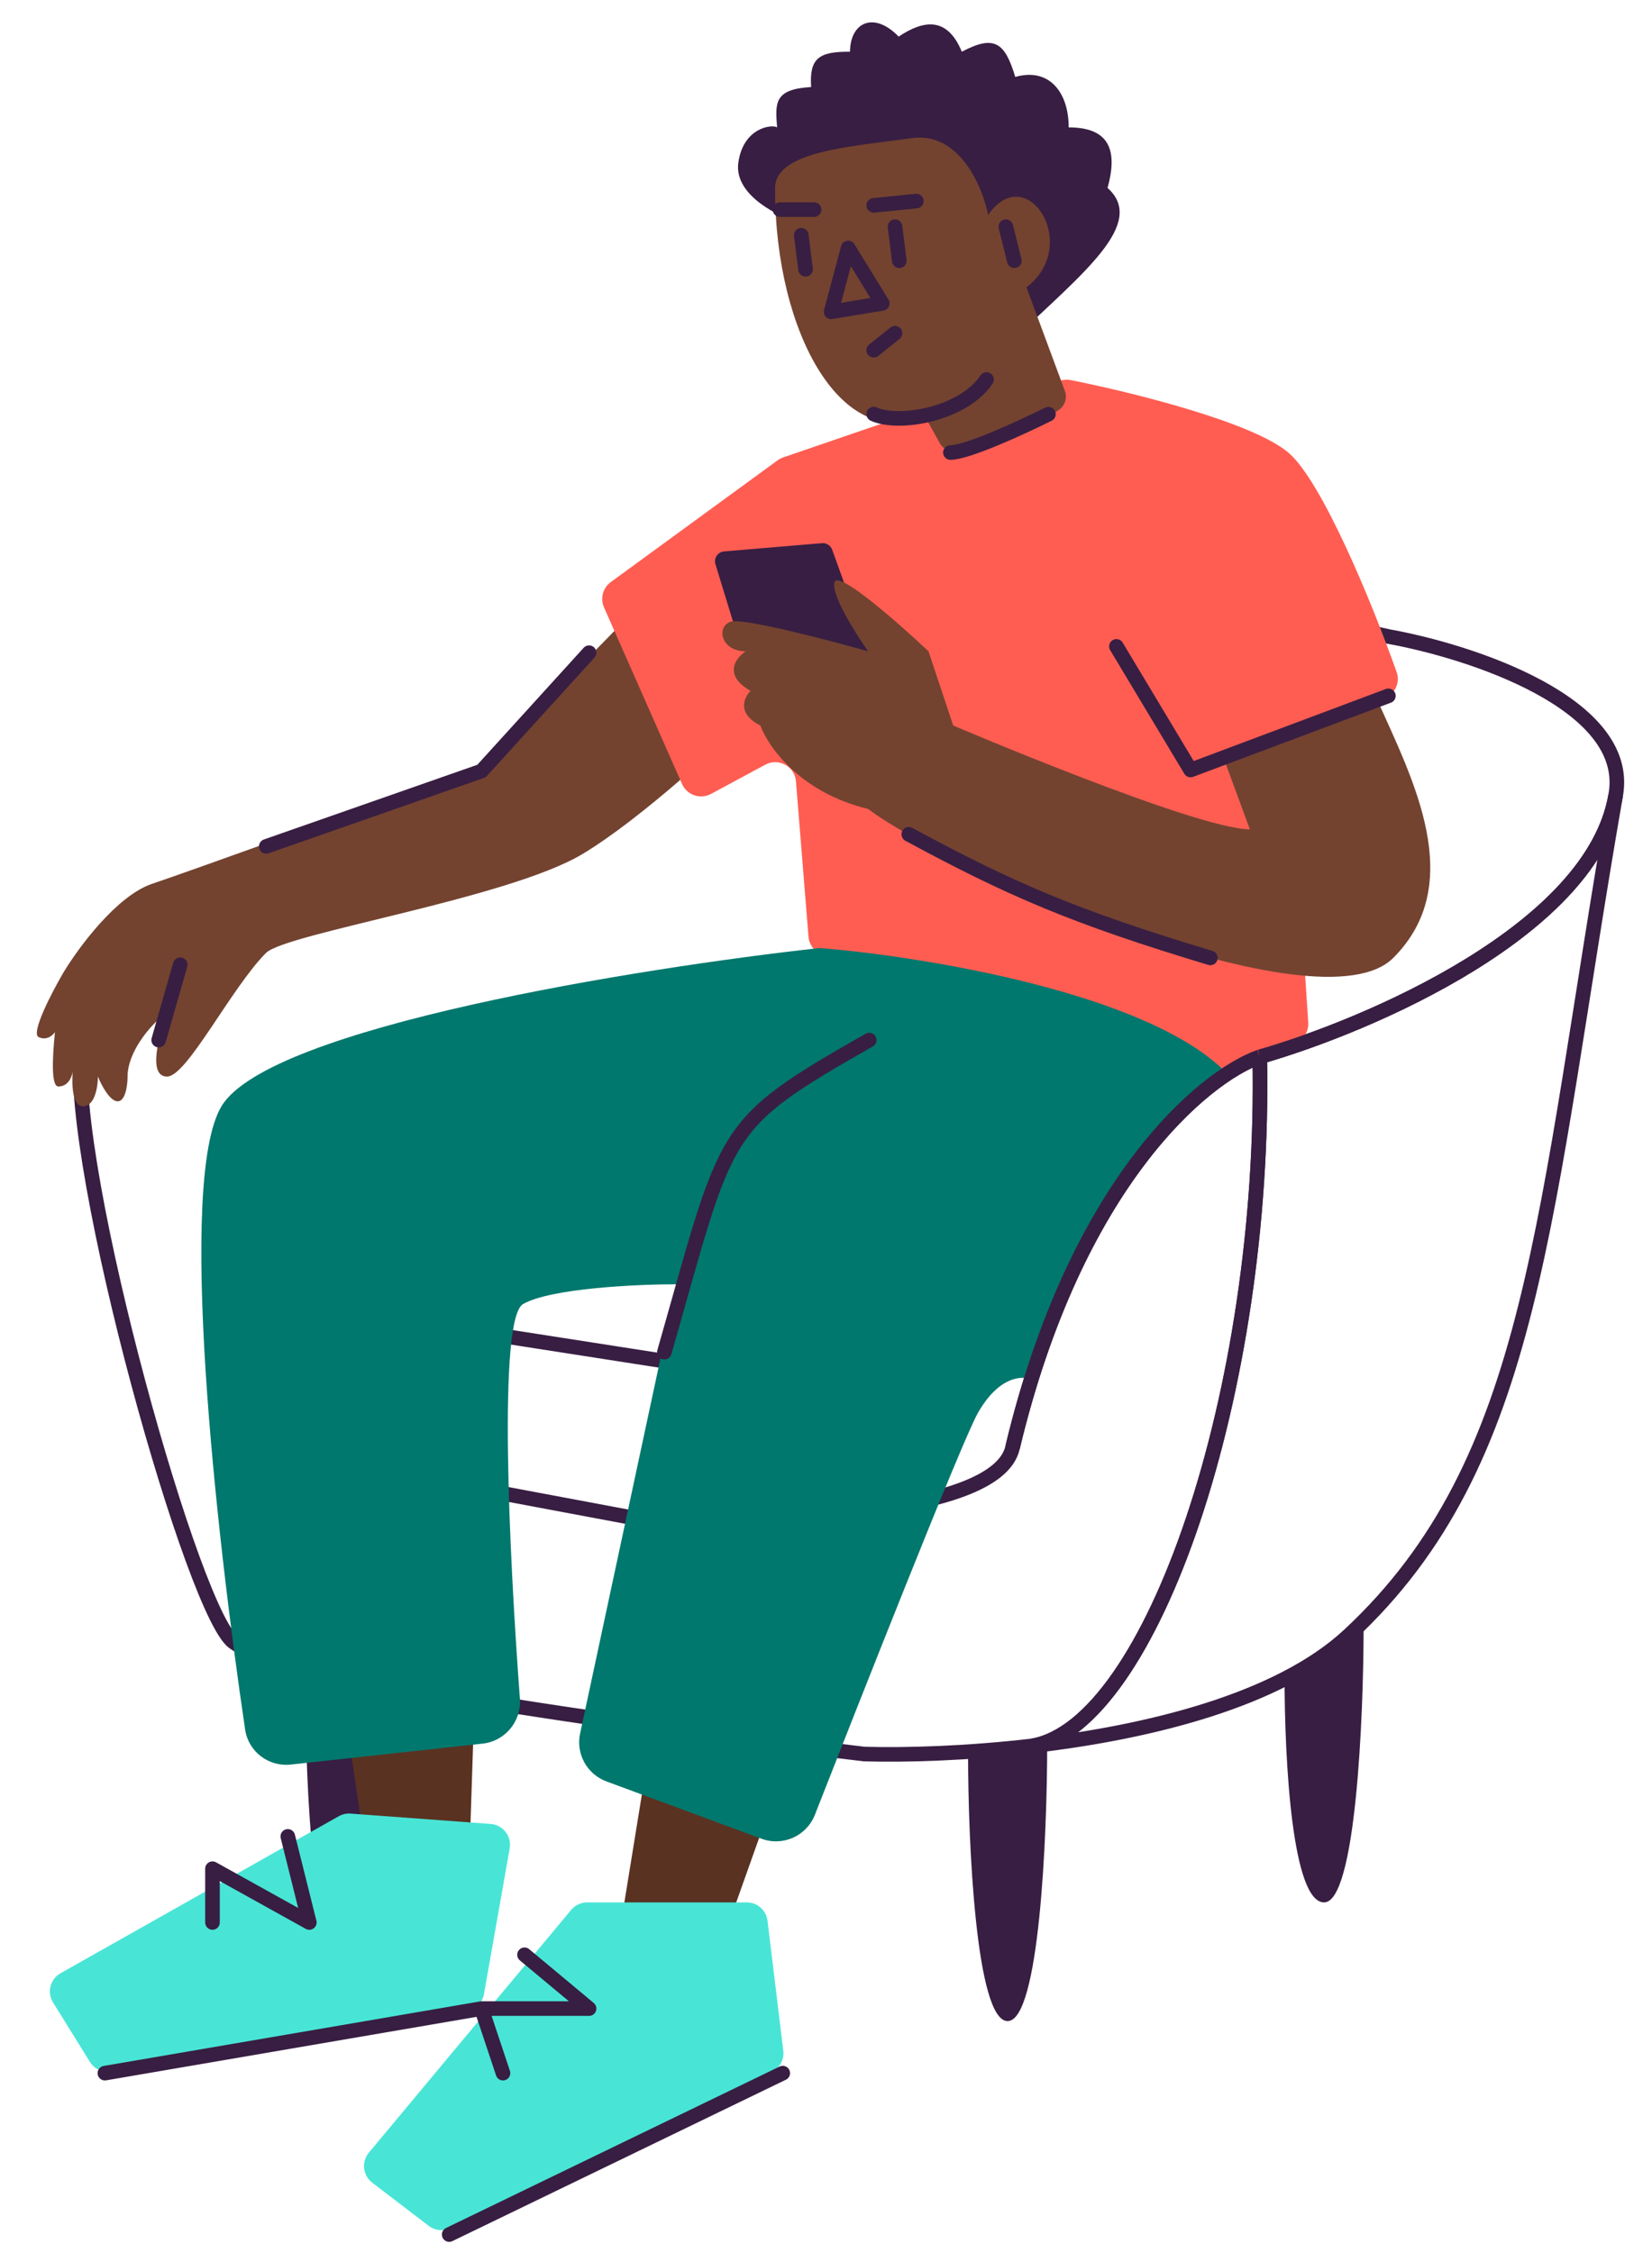 <svg width="55" height="75" viewBox="0 0 55 75" fill="none" xmlns="http://www.w3.org/2000/svg">
<path d="M24.581 5.417C24.419 6.592 26.196 7.264 26.196 7.264L33.801 11.241C36.028 9.107 38.194 7.435 36.874 6.256C37.198 5.081 37.002 4.239 35.58 4.241C35.58 3.065 34.923 2.241 33.801 2.561C33.454 1.407 33.104 1.15 32.022 1.722C31.536 0.546 30.752 0.663 29.919 1.218C29.11 0.378 28.309 0.722 28.299 1.722C27.252 1.712 26.943 1.947 27.005 2.897C25.772 2.968 25.808 3.423 25.871 4.23L25.872 4.241C25.711 4.129 24.742 4.241 24.581 5.417Z" fill="#381E42"/>
<path d="M11.489 65.303C10.435 65.303 10.172 59.377 10.172 56.414L12.806 56.085C12.806 59.158 12.542 65.303 11.489 65.303Z" fill="#381E42"/>
<path d="M21.695 57.73L20.707 63.821L23.341 66.619L25.974 59.212L21.695 57.73Z" fill="#5A3222"/>
<path d="M11.296 55.738L12.206 61.841L15.565 63.707L15.824 55.849L11.296 55.738Z" fill="#5A3222"/>
<path d="M41.942 35.179C42.164 46.357 38.321 57.441 34.37 58.117M41.942 35.179C45.585 34.137 53.056 30.932 53.794 26.455M41.942 35.179C40.076 35.838 35.819 39.36 33.712 48.183C33.185 50.554 24.932 50.707 20.872 50.488L15.605 49.5M53.794 26.455C54.32 23.426 48.965 21.681 46.222 21.188C42.798 20.397 38.54 19.871 36.84 19.706M53.794 26.455C51.36 40.447 51.16 48.63 44.905 54.438C42.555 56.62 38.208 57.67 34.37 58.117M34.37 58.117C32.186 58.37 30.166 58.429 28.773 58.389C28.773 58.389 9.186 56.084 7.704 54.603C6.222 53.121 1.975 37.681 2.765 34.521M15.605 44.294L23.67 45.55" stroke="#381E42" stroke-width="0.486"/>
<path d="M16.099 25.467L22.683 18.718L25.317 23.492C24.165 24.644 21.367 27.245 19.391 28.43C16.922 29.912 9.515 31.064 8.856 31.722C7.704 32.875 6.223 35.837 5.564 35.837C4.906 35.837 5.29 34.466 5.564 33.698C4.961 34.137 4.247 35.047 4.247 35.837C4.247 36.112 4.181 36.661 3.918 36.661C3.655 36.661 3.369 36.112 3.26 35.837C3.26 36.167 3.161 36.825 2.766 36.825C2.418 36.825 2.385 36.143 2.419 35.681C2.377 35.902 2.249 36.167 1.942 36.167C1.713 36.167 1.731 35.316 1.83 34.356C1.758 34.466 1.548 34.652 1.284 34.521C1.021 34.389 1.723 33.039 2.107 32.381C2.601 31.558 3.885 29.813 5.07 29.418C6.255 29.023 12.916 26.619 16.099 25.467Z" fill="#734330"/>
<path d="M42.928 15.097C41.767 14.065 37.668 13.054 35.645 12.652C35.562 12.635 35.478 12.635 35.395 12.649L31.789 13.276C31.753 13.283 31.717 13.292 31.683 13.304L26.073 15.227C26.007 15.25 25.945 15.282 25.889 15.323L20.335 19.376C20.071 19.568 19.977 19.919 20.109 20.218L22.707 26.097C22.87 26.467 23.315 26.62 23.672 26.428L25.478 25.455C25.92 25.217 26.46 25.511 26.5 26.011L26.917 31.18C26.943 31.498 27.184 31.758 27.499 31.811C33.925 32.891 36.615 33.852 40.329 35.691C40.515 35.783 40.733 35.788 40.923 35.704L43.144 34.717C43.41 34.599 43.574 34.327 43.555 34.037L42.961 24.986C42.941 24.684 43.119 24.404 43.401 24.294L46.099 23.238C46.444 23.104 46.623 22.724 46.499 22.375C45.643 19.957 44.014 16.062 42.928 15.097Z" fill="#FF5D52"/>
<path d="M30.771 13.82C28.075 15.097 25.805 11.125 25.805 6.302C25.752 5.025 28.359 4.883 30.345 4.599C31.934 4.372 32.709 6.207 32.899 7.153C34.175 5.309 36.019 8.146 34.175 9.565L35.452 13.011C35.536 13.239 35.461 13.497 35.263 13.637C34.096 14.459 33.23 14.752 31.869 15.022C31.637 15.069 31.403 14.958 31.288 14.751L30.771 13.82Z" fill="#734330"/>
<path d="M23.819 18.78L24.571 21.236L29.262 22.607L27.705 18.297C27.654 18.157 27.516 18.069 27.367 18.081L24.107 18.355C23.897 18.373 23.758 18.579 23.819 18.78Z" fill="#381E42"/>
<path d="M46.386 31.887C48.855 29.418 47.044 25.961 45.857 23.307L40.755 25.282L41.612 27.607C39.836 27.607 31.736 24.151 31.736 24.151L30.913 21.681C29.925 20.749 27.917 18.982 27.785 19.377C27.654 19.772 28.476 21.078 28.903 21.681C27.543 21.297 24.724 20.562 24.329 20.694C23.835 20.858 23.999 21.681 24.822 21.681C24.493 21.901 24.065 22.472 24.987 22.998C24.767 23.218 24.526 23.756 25.316 24.151C25.567 24.85 26.636 26.385 28.903 26.928C31.477 28.904 43.917 34.356 46.386 31.887Z" fill="#734330"/>
<path d="M7.374 36.825C8.954 34.191 21.31 32.216 27.291 31.558C30.693 31.832 38.156 33.039 40.789 35.673C37.383 38.521 36.117 40.997 34.205 45.879C33.913 45.824 33.217 45.879 32.559 47.031C32.025 47.965 28.458 57.024 27.13 60.411C26.853 61.117 26.064 61.471 25.353 61.208L20.19 59.3C19.542 59.06 19.168 58.381 19.313 57.706L22.518 42.751C21.201 42.751 18.337 42.883 17.415 43.409C16.576 43.889 16.946 51.675 17.309 56.546C17.365 57.297 16.818 57.96 16.068 58.042L9.678 58.739C8.941 58.819 8.27 58.308 8.161 57.575C7.181 50.954 5.896 39.287 7.374 36.825Z" fill="#00786D"/>
<path d="M19.549 63.327H24.863C25.215 63.327 25.511 63.589 25.553 63.938L26.078 68.267C26.113 68.561 25.958 68.846 25.692 68.975L15 74.168C14.764 74.283 14.483 74.255 14.274 74.095L12.392 72.656C12.078 72.416 12.027 71.963 12.28 71.659L19.015 63.577C19.148 63.418 19.343 63.327 19.549 63.327Z" fill="#48E5D6"/>
<path d="M11.67 60.371L16.336 60.716C16.746 60.746 17.04 61.124 16.969 61.529L16.113 66.379C16.062 66.669 15.834 66.894 15.545 66.944L3.701 68.956C3.423 69.004 3.144 68.878 2.995 68.638L1.765 66.657C1.557 66.321 1.67 65.88 2.014 65.686L11.278 60.459C11.397 60.392 11.534 60.361 11.67 60.371Z" fill="#48E5D6"/>
<path d="M33.547 67.278C32.494 67.278 32.23 61.352 32.23 58.389L34.864 58.06C34.864 61.133 34.601 67.278 33.547 67.278Z" fill="#381E42"/>
<path d="M44.083 63.327C43.029 63.327 42.766 58.718 42.766 55.755L45.399 54.109C45.399 57.182 45.136 63.327 44.083 63.327Z" fill="#381E42"/>
<path d="M46.223 23.163L39.638 25.632L37.169 21.517M30.256 27.772C33.633 29.601 35.773 30.526 40.297 31.887M28.939 34.622C23.91 37.488 24.269 37.488 22.119 45.011M19.612 21.727L16.03 25.667L8.865 28.175M6 32.115L5.283 34.622M17.463 65.071L19.612 66.862H16.03M16.03 66.862L16.746 69.011M16.03 66.862L3.492 69.011M9.582 61.13L10.298 63.996L7.074 62.205V63.996M14.955 74.384L26.06 69.011M31.642 15.064C32.21 15.064 34.054 14.213 34.905 13.787M29.089 11.659L29.798 11.092M33.487 7.545L33.77 8.68M29.089 6.836L30.508 6.694M27.103 6.978H25.968M29.798 7.545L29.94 8.68M26.677 7.829L26.819 8.964M29.089 13.784C29.94 14.168 32.077 13.784 32.844 12.634M28.238 8.254L27.67 10.382L29.373 10.099L28.238 8.254Z" stroke="#381E42" stroke-width="0.486" stroke-linecap="round" stroke-linejoin="round"/>
<path d="M41.941 35.179C42.163 46.357 38.32 57.441 34.369 58.117M41.941 35.179C45.585 34.137 53.056 30.932 53.793 26.455M41.941 35.179C40.076 35.838 35.818 39.36 33.711 48.183" stroke="#381E42" stroke-width="0.486"/>
</svg>
